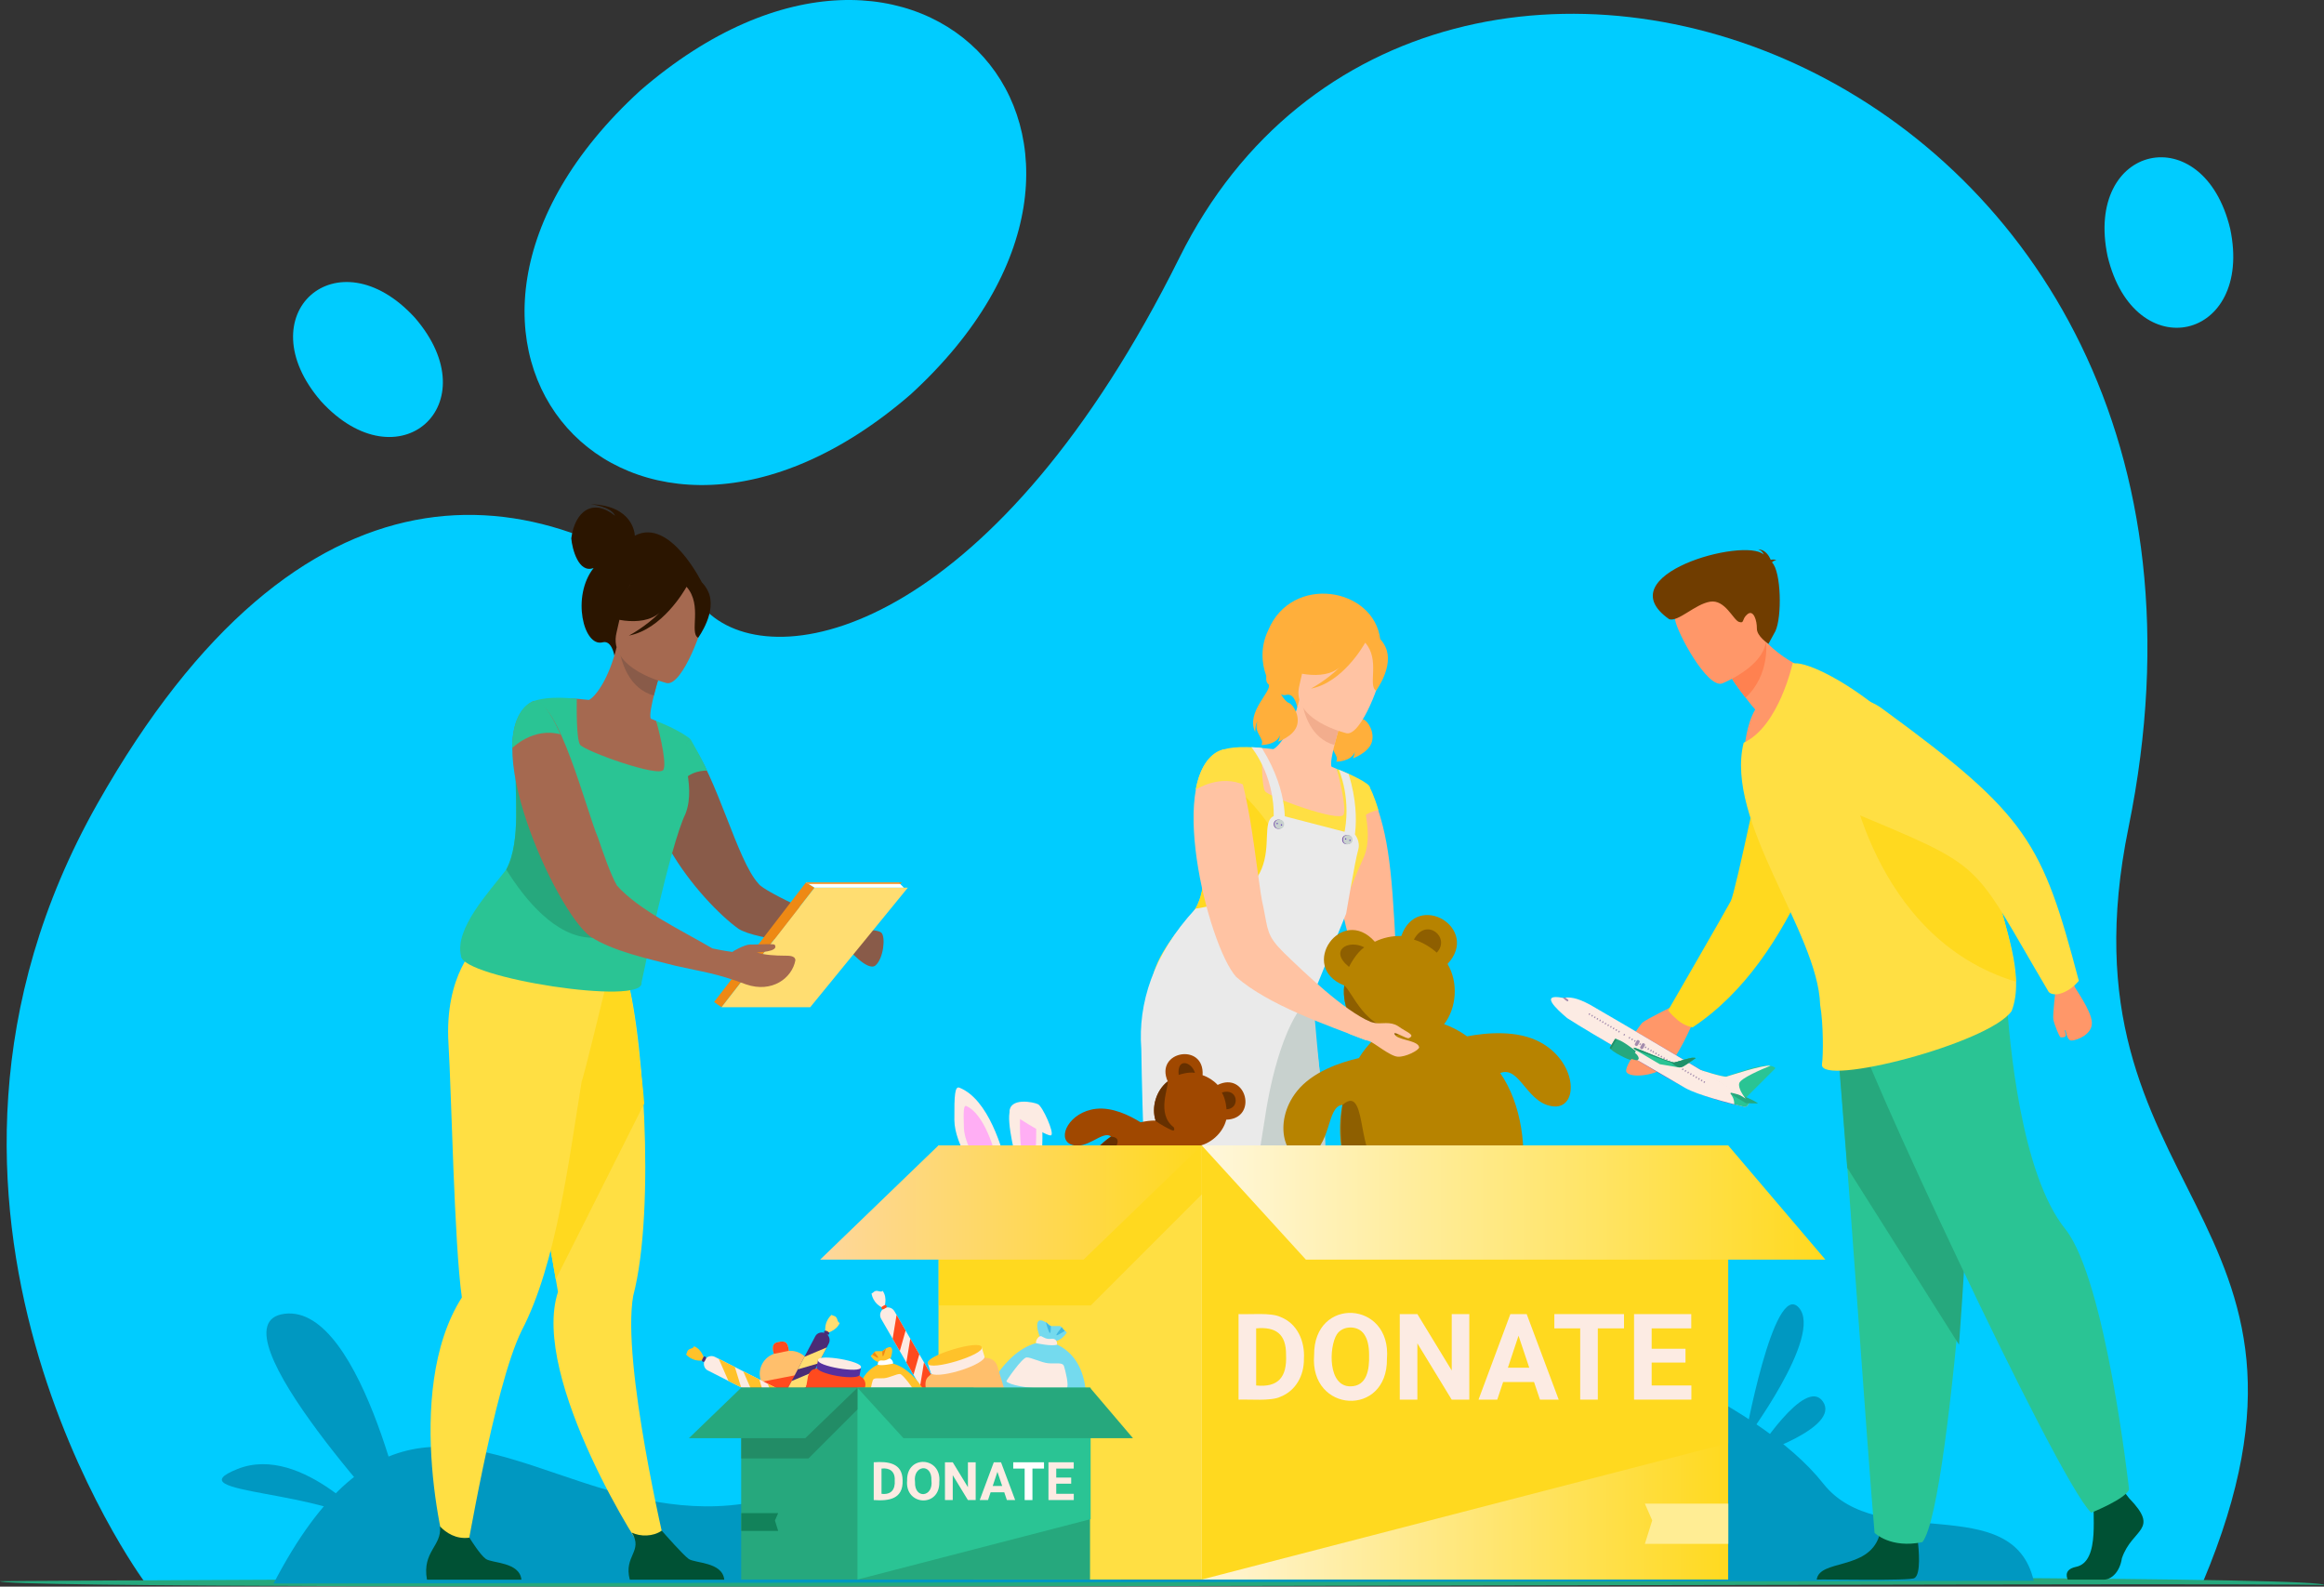<?xml version="1.0" encoding="UTF-8"?>
<svg id="Camada_2" data-name="Camada 2" xmlns="http://www.w3.org/2000/svg" xmlns:xlink="http://www.w3.org/1999/xlink" viewBox="0 0 2228.2 1521.04">
  <rect x="0" y="0" width="2228.2" height="1521.04" fill="#333333" stroke="none"/>
  <defs>
    <style>
      .cls-1 {
        fill: #663000;
      }

      .cls-1, .cls-2, .cls-3, .cls-4, .cls-5, .cls-6, .cls-7, .cls-8, .cls-9, .cls-10, .cls-11, .cls-12, .cls-13, .cls-14, .cls-15, .cls-16, .cls-17, .cls-18, .cls-19, .cls-20, .cls-21, .cls-22, .cls-23, .cls-24, .cls-25, .cls-26, .cls-27, .cls-28, .cls-29, .cls-30, .cls-31, .cls-32, .cls-33, .cls-34, .cls-35, .cls-36, .cls-37, .cls-38, .cls-39, .cls-40, .cls-41, .cls-42, .cls-43, .cls-44, .cls-45, .cls-46, .cls-47, .cls-48 {
        stroke-width: 0px;
      }

      .cls-2 {
        fill: #744da5;
      }

      .cls-3 {
        fill: #2b1500;
      }

      .cls-4 {
        fill: #209169;
      }

      .cls-49 {
        opacity: .5;
      }

      .cls-5 {
        fill: #6139bc;
      }

      .cls-6 {
        fill: #703d00;
      }

      .cls-7 {
        fill: #2ac494;
      }

      .cls-8 {
        fill: #4a2c76;
      }

      .cls-9 {
        fill: #ffdd71;
      }

      .cls-10 {
        fill: #228c66;
      }

      .cls-11 {
        fill: #26a87d;
      }

      .cls-12 {
        fill: #ffc3a3;
      }

      .cls-13 {
        fill: #b78300;
      }

      .cls-14 {
        fill: #f2ad8d;
      }

      .cls-15 {
        fill: #41b8e1;
      }

      .cls-16 {
        fill: #ffbf6c;
      }

      .cls-17 {
        fill: #74daee;
      }

      .cls-18 {
        fill: #7a54a9;
      }

      .cls-19 {
        fill: #ffed94;
      }

      .cls-20 {
        fill: #ffdf43;
      }

      .cls-21 {
        fill: #56309e;
      }

      .cls-22 {
        fill: #fff;
      }

      .cls-23 {
        fill: #0098c1;
      }

      .cls-24 {
        fill: #12825a;
      }

      .cls-25 {
        fill: #c8d1ce;
      }

      .cls-26 {
        fill: #ff8150;
      }

      .cls-27 {
        fill: #ff4a1e;
      }

      .cls-28 {
        fill: #8e5f00;
      }

      .cls-29 {
        fill: #ffb792;
      }

      .cls-30 {
        fill: #a56950;
      }

      .cls-31 {
        fill: #ee8914;
      }

      .cls-32 {
        fill: #895b49;
      }

      .cls-33 {
        fill: #ffaf3b;
      }

      .cls-34 {
        fill: url(#Gradiente_sem_nome_7);
      }

      .cls-35 {
        fill: #6441a6;
      }

      .cls-36 {
        fill: #4a2c6a;
      }

      .cls-37 {
        fill: url(#Gradiente_sem_nome_5);
      }

      .cls-38 {
        fill: #005134;
      }

      .cls-39 {
        fill: #ffd91f;
      }

      .cls-40 {
        fill: #fcebe3;
      }

      .cls-41 {
        fill: url(#Gradiente_sem_nome_3);
      }

      .cls-42 {
        fill: #ff9769;
      }

      .cls-43 {
        fill: #0cf;
      }

      .cls-44 {
        fill: #ffaef4;
      }

      .cls-45 {
        fill: #eaeaea;
      }

      .cls-46 {
        fill: #a04800;
      }

      .cls-47 {
        fill: #ffc22a;
      }

      .cls-48 {
        fill: #4ac6f0;
      }
    </style>
    <linearGradient id="Gradiente_sem_nome_5" data-name="Gradiente sem nome 5" x1="1152.19" y1="1306.16" x2="1656.94" y2="1306.16" gradientUnits="userSpaceOnUse">
      <stop offset="0" stop-color="#fff5d6"/>
      <stop offset="1" stop-color="#ffd91f"/>
    </linearGradient>
    <linearGradient id="Gradiente_sem_nome_7" data-name="Gradiente sem nome 7" x1="1152.19" y1="1152.81" x2="1750.14" y2="1152.81" gradientUnits="userSpaceOnUse">
      <stop offset="0" stop-color="#fff7dc"/>
      <stop offset="1" stop-color="#ffd91f"/>
    </linearGradient>
    <linearGradient id="Gradiente_sem_nome_3" data-name="Gradiente sem nome 3" x1="786.33" y1="1152.81" x2="1152.19" y2="1152.81" gradientUnits="userSpaceOnUse">
      <stop offset="0" stop-color="#fed79c"/>
      <stop offset="1" stop-color="#ffd91f"/>
    </linearGradient>
  </defs>
  <g id="_Layer_" data-name="&amp;lt;Layer&amp;gt;">
    <g>
      <g>
        <g>
          <path class="cls-43" d="M138.16,1515.92s-264.01-358.02-44.65-745.64c194.63-343.92,421.56-320.41,588.04-180.84,70.91,59.44,275.35,7.33,449.36-342.62,237.3-477.23,1059.85-187.79,909.87,546.45-72.58,355.32,220.88,368.23,71.35,723.41l-1973.98-.75Z"/>
          <path class="cls-11" d="M2228.12,1519.72c-2.22-3.9-2231.98,7.47-2228.11-3.89-.87-.51,2243.59-11.47,2228.11,3.89Z"/>
        </g>
        <path class="cls-43" d="M873.02,378.18c-269.6,233.1-522.08-50.77-259.17-291.35,269.59-233.1,522.07,50.77,259.17,291.35Z"/>
        <path class="cls-43" d="M307.8,384.68c-72.01-83.28,15.68-161.28,90-80.06,72.01,83.28-15.68,161.28-90,80.06Z"/>
        <path class="cls-43" d="M2020.74,245.77c-22.73-107.73,91.75-133.57,117.5-26.53,22.73,107.72-91.75,133.56-117.5,26.53Z"/>
      </g>
      <g>
        <path class="cls-23" d="M262.32,1518.05c187.55-360.09,363.01,185.18,698.53-257.49,94.01-131.07,661.13,1.7,787.31,161.77,53.01,67.24,181.32,5.73,201.73,93.13l-1687.58,2.59Z"/>
        <g>
          <path class="cls-29" d="M1388.5,1059.01c.17-8.89,7.06-24.06-6.56-38.47-9.65-10.35-18.16-21.97-22.23-27.66-1.47-2.31-17.96,11.25-17.6,11.8,2.71,4.02,15.15,24.49,16.95,35.9,1.97,12.86,24.01,26.94,24.01,26.94,0,0,5.37.33,5.42-8.51Z"/>
          <path class="cls-29" d="M1368.25,1004.33l-26.14.34c-28.23-42.6-98.82-180.95-29.6-251.12,18.2,42.01,21.67,72.12,26.05,161.47,0,0,18.19,62.63,29.69,89.31Z"/>
          <path class="cls-33" d="M1286.67,661.34s-2.82,7.63,1.34,10.63c4.16,6.11-22.38,26.56-12.71,45.9,0,0-.43-6.97,2.14-10.39-4.37,11.02,7.39,16.59,3.68,22.68,0,0,14.44.24,17.95-9.54,0,0-.85,4.65-1.9,6.36,0,0,14.1-4.93,17.77-14.61,3.67-9.68-3.2-21.01-7.48-22.53-4.28-1.53-11.24-13.09-9.96-16.23,1.28-3.13-10.83-12.26-10.83-12.26Z"/>
          <path class="cls-25" d="M1289.98,1483.27l-16.92,6.3c-1.92,2.07-105.68-159.96-80.12-237.46-12.37-71.02-28.7-164.06-42.08-235.18,1.11-.35,51.3-16.55,53.89-17.38l10.2-32.38,36.73-9.67c17.98,46.25,29.68,220.27,9.1,298.27-10.6,60.23,29.33,227.48,29.21,227.5Z"/>
          <path class="cls-25" d="M1270.73,1082.19l-79.76,158.57c-11.79-67.56-27.43-156.51-40.1-223.83,1.11-.35,51.3-16.55,53.89-17.38l10.2-32.38,43.88-13.05c-.57-1.24,6.46,77.24,11.9,128.06Z"/>
          <path class="cls-33" d="M1323.43,613.53l-79.66,64.49s-2.32-13.99-10.52-11.84c-12.79,3.35-32.41-30.94-17.31-61.94,22.53-54.37,101.87-41.2,107.49,9.29Z"/>
          <path class="cls-12" d="M1294.74,785.79c-62.3,27.62-102.4-12.76-103.08-66.31,12.73-4.07,18.88-2.13,29.2-1.31,6.51-3.4,18.19-19.91,24.95-47.52l2.29,1.06,38.38,18.04c-.37.84-13,40.67-9.71,45.35,3.03,1.23,4.84,2,4.84,2,.4,1.05,8.73,22.23,13.14,48.68Z"/>
          <path class="cls-20" d="M1308.04,820.69c-13.46,29.14-51.13,127.06-51.4,128.03,3.55,21.61-150.7,20.07-151.13.4-5.59-20.79,19.47-52.84,35.72-71.17,20.42-23.03,11.87-69.83,13.9-96.52,8.63-7.14,21.89-12.78,23.52-24.22,1.91-9.71-7.67-37.98-8.4-37.69,14.28-5.77,39.65-2.33,39.65-2.33-.09,9.72-.36,35.72,2.94,41.3,3.71,5.6,71.69,30.18,75.29,22.57,3.53-7.53-6.16-42.56-6.52-43.93,12.4,4.57,32.49,14.16,31.7,17.82-13.72,8.89,5.35,37.62-5.26,65.76Z"/>
          <path class="cls-14" d="M1286.48,689.77s-4.08,12.47-7.09,24.44c-22.43-6.26-29.24-29.84-31.29-42.48l38.38,18.04Z"/>
          <path class="cls-12" d="M1291.2,702.98s-53.67-12.42-45.42-45.72c8.25-33.3,6.88-57.33,41.49-50.81,34.61,6.52,38.1,20.87,38.05,32.66-.05,11.79-19.95,66.25-34.12,63.87Z"/>
          <path class="cls-33" d="M1328.34,620.2c-5.77-12.07-12.56-11.43-16.81-9.29-25.22-23.33-49.95-4.27-49.95-4.27-9.52,23-30.15,32.4-30.15,32.4,2.34,4.92,37.58,15.16,53.45.23-12.88,12.97-27.98,20.87-27.98,20.87,29.91-5.72,49.97-40.35,52.02-44.03,14.63,16.48,2.22,41.32,10.43,46,0,0,17.63-23.8,8.98-41.9Z"/>
          <path class="cls-36" d="M1342.94,1514.33h-85.22c-5.83-20.69,12.49-27.2,3.29-42.77,7.73,4.65,18.12,3.41,25.76-2.51,3.67,4.18,19.15,23.05,24.06,26.58,5.57,4,30.4,2.58,32.12,18.7Z"/>
          <path class="cls-39" d="M1190.83,896.9c-22.25-1.57-43.43-3.54-59.42-7.38,5.42-7.06,10.51-11.47,14.86-18.37,11.82-20.45,7.71-51.53,8.87-71.16,19.4-21.72,35.7-39.38,35.7-39.38,0,0,36.16,33.15,41.76,66.16,5.6,33.02,16.18,74.23-41.76,70.13Z"/>
          <path class="cls-45" d="M1199.79,716.32s26.26,31.12,20.63,77.81h10.88s6.16-32.65-21.4-76.95c-1.3-.33-8.94-.94-10.11-.86Z"/>
          <path class="cls-45" d="M1294.48,818.88l-10.57-2.61c14.2-37.53,3.31-69.68-.18-78.31,3.46,1.41,6.57,2.78,9.34,4.08,14.65,47.83,1.41,76.84,1.41,76.84Z"/>
          <path class="cls-45" d="M1299.07,800.01s-52.4-13.65-67.18-17.44c-42.08-10.38,22.15,71.56-85.63,88.59-41.09,44.39-55.25,91.36-52.01,134.21h0c.74,57.03,4.91,189.33,11.97,251.75-54.45,84.67-14.23,240.49-8.87,245.76l10.77-4.34c1.62-3.37,26.6-159.89,52.05-211.56,31.55-60.25,42.94-156.69,54.2-225.15.51-1.74,12.7-84.79,44.46-107.7,0,0,31.82-78.2,31.82-78.2,0,0,8.79-51.98,11.44-60.71,2.66-8.73-3.02-15.2-3.02-15.2Z"/>
          <g>
            <g>
              <path class="cls-2" d="M1221.24,790.16c-.09-5.91,9.2-5.91,9.11,0,.09,5.91-9.2,5.91-9.11,0Z"/>
              <path class="cls-25" d="M1222.06,790.16c-.09-5.91,9.19-5.91,9.11,0,.09,5.91-9.19,5.91-9.11,0Z"/>
            </g>
            <path class="cls-5" d="M1223.92,789.3c.25-.82,1.53-.41,1.26.4-.25.82-1.53.41-1.26-.4Z"/>
            <path class="cls-5" d="M1228.04,790.62c.25-.82,1.53-.41,1.26.4-.25.82-1.53.41-1.26-.4Z"/>
          </g>
          <g>
            <g>
              <path class="cls-2" d="M1286.88,804.94c-.09-5.91,9.2-5.91,9.11,0,.09,5.91-9.2,5.91-9.11,0Z"/>
              <path class="cls-25" d="M1287.7,804.94c-.09-5.91,9.2-5.91,9.11,0,.09,5.91-9.2,5.91-9.11,0Z"/>
            </g>
            <path class="cls-5" d="M1289.57,804.08c.25-.82,1.54-.41,1.26.4-.25.82-1.53.41-1.26-.4Z"/>
            <path class="cls-5" d="M1293.68,805.39c.25-.82,1.54-.41,1.26.4-.25.82-1.53.41-1.26-.4Z"/>
          </g>
          <path class="cls-33" d="M1214.92,645.4s-2.82,7.63,1.35,10.62c4.16,6.11-22.38,26.56-12.71,45.9,0,0-.43-6.97,2.14-10.39-4.37,11.02,7.39,16.59,3.68,22.68,0,0,14.44.24,17.95-9.53,0,0-.85,4.65-1.9,6.36,0,0,14.1-4.93,17.77-14.61,3.67-9.68-3.2-21.01-7.48-22.54-4.28-1.53-11.24-13.09-9.96-16.23,1.28-3.13-10.83-12.26-10.83-12.26Z"/>
          <path class="cls-20" d="M1321.6,776.69c-12.17,1.79-17.1,9.01-17.1,9.01.71.97-4.02-35.27,8.23-31.77.93,1.56,4.59,8.16,8.87,22.76Z"/>
          <g>
            <path class="cls-13" d="M1492,1060.77c-27.83.02-34.19-39.89-53.62-32.06,40.83,58.67,24.6,175.82-41.5,185.58-65.46,16.29-124.74-86.28-109.75-155.12-15.72,1.46-10.14,40.39-33.8,49.36-20.44,7.29-34.22-31.88-9.88-62.4,14.84-18.61,41.14-27.59,59.41-31.77,3.95-6.44,8.46-12.12,13.57-17.1-18.12-9.26-30.26-31.46-27.59-52.49-44.81-17.69-2.64-77.94,29.33-41.96,7.59-3.79,16.85-5.8,25.36-5.46,15.34-43.92,76.05-7.24,44.35,26.76,10.5,17.63,8.76,42.12-3.29,57.78,7.63,2.63,15.04,6.57,22.06,11.63,18.32-3.5,48.27-6.35,70.45,5.84,34.22,18.79,36.58,60.25,14.9,61.39Z"/>
            <path class="cls-28" d="M1289.83,1119.01c-4.74-20.03-5.56-41.26-2.71-59.68,22.71-20.38,14.66,43.47,31.51,53.48,10.13,7.33-15.2,7.42-28.8,6.2Z"/>
            <path class="cls-28" d="M1341.8,991.01c-5.14,1.9-16.1,5.31-25.92,6.81.18-.18.36-.37.55-.55-18.12-9.26-30.26-31.46-27.59-52.49-.05,0-.09-.03-.13-.04,7.06,4.16,21.18,45.23,53.09,40.84,0,0,7.61,2.59,0,5.42Z"/>
            <path class="cls-28" d="M1355.62,900.77c11.59-22.07,35.73-2.02,21.91,12.49,0,0-9.82-9.08-21.91-12.49Z"/>
            <path class="cls-28" d="M1308.03,908.21c-15.15-7.98-34.32,2.81-14.61,18.74,0,0,6.36-13.19,14.61-18.74Z"/>
          </g>
          <g>
            <path class="cls-12" d="M1313.99,979.65l-4.71,17.42c-37.02-14.31-92.79-33.27-123.94-60.42-27.18-29.66-69.56-199.42-13.11-217.71,24.24-.27,32.48,125.71,39.04,150.57,4.56,22.18,3.05,27.2,19.11,43.27,20.52,19.89,57.83,55.72,83.61,66.87Z"/>
            <path class="cls-20" d="M1193.68,752.84c-24.25-11.4-47.39,4.31-47.39,4.31,7.02-37.04,27.02-38.67,27.02-38.67,8.23-1.69,14.8,12.78,20.38,34.37Z"/>
            <path class="cls-12" d="M1302.81,975.76s10.04,4,15.75,5.01c5.71,1.02,14.52-1.82,21.76,2.9,8.56,6.18,17.41,8.47,10.3,11.63-2.19.62-13.29-6.4-13.77-4.53,1.14,6.66,22.64,5.98,23.8,13.21,0,2.83-12.94,9.53-20.49,9.06-7.55-.47-23.07-13.79-27-14.73-3.92-.94-20.45-7.54-20.45-7.54l10.09-15.01Z"/>
          </g>
          <path class="cls-36" d="M1159.96,1514.34h-85.22c-4.61-26.37,14.19-30.36,12.55-48.42,5.42,5.58,12.86,10.95,25.18,9.29,1.51,2.45,10.33,16.8,15.37,20.42,5.57,4,30.4,2.58,32.12,18.71Z"/>
        </g>
        <g id="man">
          <g>
            <path class="cls-38" d="M2041.29,1436.23c30.11,31.15,3.2,28.49-6.85,57.57-2.01,13.29-10.06,20.54-17.31,20.54h-34.55s-5.33-9.35,7.55-12.17c25.04-4.76,14.34-55.79,18.14-66.75l27.38-6.44,5.64,7.25Z"/>
            <path class="cls-38" d="M1835.55,1512.85c-3.13,2.89-87.83.96-93.73,1.49,2.62-19.64,49.08-8.79,59.84-41.54,2.54-22.51,36.78,3.58,37.11,4.22.8,7.75,3.3,32.02-3.22,35.84Z"/>
            <path class="cls-7" d="M1760.46,985.16c9.78,107.65,29.98,407.18,36.84,484.36,0,0,15.29,15.3,45.9,8.85,29.26-37.95,55.81-483.16,53.94-501.67l-136.68,8.45Z"/>
            <path class="cls-11" d="M1760.46,985.16s4.89,61.03,10.64,134.4l107.16,169.56c7.3-97.72,18.86-312.19,18.88-312.42l-136.68,8.45Z"/>
            <path class="cls-7" d="M1782.8,992.41c-8.67.03,189.49,427.39,222.25,457.79,0,0,33.22-13.29,36.24-22.35,0,0-22.17-200.54-61-249.43-42.36-52.31-53.75-177.03-56.77-225.87l-140.72,39.86Z"/>
          </g>
          <path class="cls-42" d="M1609.76,961.82s-31.11,14.93-35.3,18.77c-3.89,4.22-22.05,31.33-8.57,23.98,2.82-1.95,10.73-10.1,11.02-8.59.29,1.51-21.12,26.71-17.34,32.04,3.79,5.33,25.25,3.76,37.51-4.96,12.26-8.72,24.5-40.77,26.34-42.52,15.63-14.84-13.67-18.72-13.67-18.72Z"/>
          <path class="cls-39" d="M1608.36,977.82c-8.64-7.52-8.87-9.42-8.87-9.42,0,0,55.17-95.41,59.96-104.59,4.78-9.18,34.35-152.47,34.35-152.47l102.23-29.64c-38.97,92.41-72.62,236.47-173.21,303.2,0,0-7.68-1.19-14.47-7.09Z"/>
          <path class="cls-42" d="M1743.96,644.43s-35.98,63.3-71.14,71.56c0,0,1.46-21.26,10.03-35.81-5.96-6.36-22.9-29.63-22.31-29.62,4.83-12.99,15.28-41.08,20.03-53.85,13.66,30.7,56.2,49.17,63.39,47.72Z"/>
          <path class="cls-26" d="M1693.22,614.94s4.29,31.72-19.62,53.91c-8.85-11.34-13.06-18.29-13.06-18.29l11.93-32.08c12.8-3.9,20.75-3.54,20.75-3.54Z"/>
          <path class="cls-42" d="M1651.05,655.24s53.75-20.96,40.19-54.23c-13.56-33.27-15.76-58.39-50.66-46.42-34.89,11.97-36.34,27.37-34.52,39.58,1.83,12.21,30.65,65.66,44.99,61.07Z"/>
          <path class="cls-20" d="M1928.73,969.26c-21.68,31.17-183.81,72.82-181.88,51.25,1.36-9.34,1.39-39.33-1.74-57.26-1.97-69.03-91.97-176.39-73.32-251.21,33.88-15.67,47.01-76.44,47.01-76.44,0,0,.57.1,1.64.34,25.06-2.45,160.67,75.1,192.07,214.41,9.23,36.6,29.23,85.23,16.21,118.91Z"/>
          <path class="cls-6" d="M1698.96,539.2c.38-.74,1.47-1.54,4.14-2.36,0,0-2.5-.84-5.41-.2-1.51-3.68-5.18-9.95-12.06-10,0,0,3.94,1.03,5.4,4.98-18.49-17-151.26,19.67-90.59,62.03,8.71,2.67,24.76-14.5,39.19-16.84,14.43-2.35,22.24,17.76,27.74,19.42,5.5,1.67,2.37-2.91,8.13-7.49,5.76-4.58,9.07,6.2,8.95,13.76-.12,7.57,11.11,14.74,11.11,14.74l6.59-12.08c6.52-13.63,5.63-57.41-3.18-65.96Z"/>
          <path class="cls-39" d="M1932.82,941.12c-139.51-42.08-161.71-208.42-161.71-208.42,0,0,79.43,60.71,141.41,117.64,8.63,27.85,18.58,64.58,20.3,90.78Z"/>
          <path class="cls-42" d="M1971.07,946.58s-3.15,26.39-2.38,30.7c.76,4.31,5.79,17.12,7.04,17.19,8.83.51,2.86-5.64,4.23-7.09,1.1.44,1.42,10.4,6.45,10.14s19.84-5.84,19.24-17.41c-.6-11.57-16.38-32.77-16.75-34.69-3.19-16.29-17.82,1.15-17.82,1.15Z"/>
          <path class="cls-20" d="M1979.43,951.04c-11.07,5.07-15.18-.1-15.18-.1-76.81-129.63-55.88-116.79-197.07-176.04-38.17-12.15-80.61-59.43-21.64-98.58,18.92-11.27,42.85-9.61,60.24,3.89,139,101.58,152.37,127.58,187.34,260.04,0,0-5,6.81-13.69,10.8Z"/>
          <g>
            <path class="cls-7" d="M1702.29,1024.04l-29.02,28.99c-.46-.29-43.48-27.28-43.95-27.57,0,0,22.54,7.28,25.58,6.43,4.9-.58,40.04-16.2,47.38-7.85Z"/>
            <path class="cls-18" d="M1671.96,1060.9c-56.11-11.36-77.35-31.22-139.9-66.88,12.26-6.56,24.36-7.48,34.5-6.21,53.02,30.94,84.96,50.06,110.81,67.42-.39,2.11-1.54,6.38-5.41,5.66Z"/>
            <path class="cls-40" d="M1671.96,1060.9c-15.06-3.56-44.3-11.2-56.1-17.83-9.17-5.42-91.46-52.84-113.27-67.02-11.31-9.58-26.12-23.63-4.44-19.47,6.94-.78,12.99-.63,26.68,6.79,33.58,19.42,134.33,78.53,152.54,91.86-.39,2.11-1.54,6.38-5.41,5.66Z"/>
            <path class="cls-7" d="M1671.96,1060.9c-1.17-.25-4.62-1.07-9.32-2.27.61-5.36-3.14-9.63-3.14-9.63l17.69,7.16c-.44,1.78-1.77,5.49-5.23,4.74Z"/>
            <g class="cls-49">
              <g>
                <path class="cls-8" d="M1633.63,1038.11h0c-.72-.42.19-1.96.91-1.53h0c.72.42-.19,1.96-.91,1.53Z"/>
                <path class="cls-8" d="M1631.04,1036.58h0c-.72-.42.19-1.96.91-1.53h0c.72.42-.19,1.96-.91,1.53Z"/>
                <path class="cls-8" d="M1628.46,1035.06h0c-.72-.42.19-1.96.91-1.53h0c.72.42-.19,1.97-.91,1.53Z"/>
                <path class="cls-8" d="M1625.87,1033.53h0c-.72-.42.19-1.97.91-1.53h0c.72.42-.19,1.97-.91,1.53Z"/>
                <path class="cls-8" d="M1623.29,1032h0c-.72-.42.19-1.97.91-1.53h0c.72.42-.19,1.96-.91,1.53Z"/>
                <path class="cls-8" d="M1620.7,1030.47h0c-.72-.42.19-1.96.91-1.53h0c.72.42-.19,1.96-.91,1.53Z"/>
                <path class="cls-8" d="M1618.12,1028.94h0c-.72-.42.19-1.96.91-1.53h0c.72.42-.19,1.96-.91,1.53Z"/>
                <path class="cls-8" d="M1615.53,1027.42h0c-.72-.42.19-1.96.91-1.53h0c.72.42-.19,1.96-.91,1.53Z"/>
                <path class="cls-8" d="M1612.95,1025.89h0c-.72-.42.19-1.96.91-1.53h0c.72.42-.19,1.96-.91,1.53Z"/>
              </g>
              <g>
                <path class="cls-8" d="M1582.49,1007.88h0c-.72-.42.19-1.96.91-1.53h0c.72.42-.19,1.96-.91,1.53Z"/>
                <path class="cls-8" d="M1579.9,1006.36h0c-.72-.42.19-1.96.91-1.53h0c.72.42-.19,1.97-.91,1.53Z"/>
                <path class="cls-8" d="M1577.32,1004.83h0c-.72-.42.19-1.96.91-1.53h0c.72.42-.19,1.96-.91,1.53Z"/>
                <path class="cls-8" d="M1574.73,1003.3h0c-.72-.42.19-1.96.91-1.53h0c.72.42-.19,1.96-.91,1.53Z"/>
                <path class="cls-8" d="M1572.15,1001.77h0c-.72-.42.19-1.96.91-1.53h0c.72.42-.19,1.96-.91,1.53Z"/>
                <path class="cls-8" d="M1569.56,1000.24h0c-.72-.42.19-1.96.91-1.53h0c.72.42-.19,1.96-.91,1.53Z"/>
                <path class="cls-8" d="M1566.98,998.72h0c-.72-.42.19-1.96.91-1.53h0c.72.42-.19,1.96-.91,1.53Z"/>
                <path class="cls-8" d="M1564.39,997.19h0c-.72-.42.19-1.97.91-1.53h0c.72.42-.19,1.96-.91,1.53Z"/>
                <path class="cls-8" d="M1561.81,995.66h0c-.72-.42.19-1.97.91-1.53h0c.72.42-.19,1.96-.91,1.53Z"/>
              </g>
              <g>
                <path class="cls-8" d="M1551.8,989.75h0c-.72-.42.19-1.96.91-1.53h0c.72.42-.19,1.96-.91,1.53Z"/>
                <path class="cls-8" d="M1556.86,992.73h0c-.72-.42.19-1.96.91-1.53h0c.72.42-.19,1.96-.91,1.53Z"/>
                <path class="cls-8" d="M1549.22,988.22h0c-.72-.42.19-1.97.91-1.53h0c.72.42-.19,1.96-.91,1.53Z"/>
                <path class="cls-8" d="M1546.63,986.69h0c-.72-.42.19-1.96.91-1.53h0c.72.42-.19,1.97-.91,1.53Z"/>
                <path class="cls-8" d="M1544.05,985.16h0c-.72-.42.19-1.96.91-1.53h0c.72.42-.19,1.96-.91,1.53Z"/>
                <path class="cls-8" d="M1541.46,983.63h0c-.72-.42.19-1.96.91-1.53h0c.72.42-.19,1.97-.91,1.53Z"/>
                <path class="cls-8" d="M1538.88,982.11h0c-.73-.42.19-1.97.91-1.53h0c.72.42-.19,1.96-.91,1.53Z"/>
                <path class="cls-8" d="M1536.29,980.58h0c-.72-.42.19-1.96.91-1.53h0c.72.42-.19,1.97-.91,1.53Z"/>
                <path class="cls-8" d="M1533.71,979.05h0c-.72-.42.19-1.96.91-1.53h0c.72.42-.19,1.96-.91,1.53Z"/>
                <path class="cls-8" d="M1531.12,977.52h0c-.72-.42.19-1.97.91-1.53h0c.72.42-.19,1.96-.91,1.53Z"/>
                <path class="cls-8" d="M1528.59,976.02h0c-.72-.42.19-1.96.91-1.53h0c.72.42-.19,1.96-.91,1.53Z"/>
                <path class="cls-8" d="M1526,974.5h0c-.72-.42.19-1.96.91-1.53h0c.72.42-.19,1.96-.91,1.53Z"/>
                <path class="cls-8" d="M1523.42,972.97h0c-.72-.42.19-1.96.91-1.53h0c.72.42-.19,1.96-.91,1.53Z"/>
                <path class="cls-8" d="M1503.55,959.64c-.93,1.43-4.5-2.81-5.3-3.07.51-.08,1.35-.21,2.51-.28.49.67,3.82,2.17,2.79,3.35Z"/>
                <path class="cls-8" d="M1568.45,1002.63c-.8-.33-1.42-1.19-.91-2.03.75-.86,1.78-4.49,3.5-3.4.8.33,1.42,1.2.91,2.03-.75.86-1.78,4.49-3.5,3.4Z"/>
                <path class="cls-8" d="M1573.58,1005.67c-.8-.33-1.42-1.19-.91-2.03.75-.86,1.78-4.49,3.5-3.4.8.33,1.42,1.2.91,2.03-.75.86-1.78,4.49-3.5,3.4Z"/>
              </g>
              <g>
                <path class="cls-8" d="M1605.35,1021.4h0c-.72-.42.19-1.96.91-1.53h0c.72.42-.19,1.97-.91,1.53Z"/>
                <path class="cls-8" d="M1602.76,1019.87h0c-.72-.42.19-1.96.91-1.53h0c.72.42-.19,1.96-.91,1.53Z"/>
                <path class="cls-8" d="M1600.18,1018.34h0c-.72-.42.19-1.96.91-1.53h0c.72.42-.19,1.96-.91,1.53Z"/>
                <path class="cls-8" d="M1597.59,1016.81h0c-.72-.42.19-1.96.91-1.53h0c.72.42-.19,1.96-.91,1.53Z"/>
                <path class="cls-8" d="M1595.01,1015.28h0c-.72-.42.19-1.96.91-1.53h0c.72.42-.19,1.96-.91,1.53Z"/>
                <path class="cls-8" d="M1592.42,1013.76h0c-.72-.42.19-1.96.91-1.53h0c.72.42-.19,1.97-.91,1.53Z"/>
                <path class="cls-8" d="M1589.84,1012.23h0c-.72-.42.19-1.96.91-1.53h0c.72.42-.19,1.97-.91,1.53Z"/>
                <path class="cls-8" d="M1587.25,1010.7h0c-.72-.42.19-1.96.91-1.53h0c.72.42-.19,1.97-.91,1.53Z"/>
                <path class="cls-8" d="M1584.67,1009.17h0c-.72-.42.19-1.97.91-1.53h0c.72.42-.19,1.96-.91,1.53Z"/>
              </g>
            </g>
            <path class="cls-11" d="M1568.76,1016.41c5.15-.35.79-6.1-1.95-7.49-3.91-2.26-5.07,4.9-3.8,5.71.75.47,3.44,1.36,5.75,1.78Z"/>
            <path class="cls-11" d="M1568.37,1007.89l-4.81,8.14c-.72.92-19.1-8.03-20.15-11.49l5.04-8.53c5.94.13,19.01,11.13,19.26,11.12,0,0,.66.76.66.76Z"/>
            <path class="cls-4" d="M1550.23,996.23l-5.67,9.59c-.8-.8-1.15-1.29-1.15-1.29l5.04-8.53c.49-.06,1.09.03,1.78.22Z"/>
            <path class="cls-11" d="M1659.71,1047.56c.23-.09,16.85,3.67,25.89,10.28l-11.42-.17-14.67-8.67s-.97-1,.21-1.43Z"/>
            <g>
              <path class="cls-7" d="M1625.79,1014.47c-1.68.79-13.2,10.38-16.74,8.73,0,0-17.68-2.98-17.68-2.98,0,0-18.85-11.01-22.91-13.51-1.05-.53-2.57-2-1.89-2.32,2.46-.13,34.15,14.59,38.94,14.16,2.28-.19,18.53-6.35,20.29-4.08Z"/>
              <path class="cls-4" d="M1623.52,1013.75c-4.67,1.44-17.6,5.38-18.72,5.53-1.21.16-29.4-10.07-36.33-12.57-1.05-.53-2.57-2-1.89-2.32,2.41-.15,34.21,14.61,38.94,14.16l17.09-4.69c.25-.12.57-.14.92-.11Z"/>
              <path class="cls-4" d="M1625.79,1014.47s-10.28,7.08-12.07,8.04c-5.57,2.6-9.35-2.63-12.23-4.59,3.34,1.33,4.01.64,4.01.64,2.28-.19,18.53-6.35,20.29-4.08Z"/>
            </g>
            <path class="cls-40" d="M1673.67,1053.21l-44.35-27.75s22.9,7.47,25.98,6.64c2.91-.78,34.74-11.41,42.27-10.45-8.55,3.46-28.61,12.01-30,16.75-1.32,4.52,3.55,11.55,6.1,14.81Z"/>
          </g>
        </g>
        <g>
          <path class="cls-3" d="M608.65,513.58c-.09-2.45-1.99-28.86-42.21-30.24,0,0,19.78,2.36,23.2,11.05-21.32-17.13-38.43-4.34-41.91,21.7.8,10.02,7.01,33.98,21.42,28.44-21.41,26.96-9.75,76.21,8.69,71.23,8.71-2.28,11.18,12.59,11.18,12.59l84.66-68.54s-31.1-64.34-65.03-46.23Z"/>
          <path class="cls-20" d="M638.12,1484.19l-17.98,6.7c-2.04,2.19-112.32-170.01-85.15-252.38-13.15-75.48-30.51-174.37-44.72-249.95.26-.07,55.17-17.79,57.27-18.47l10.83-34.41,39.04-10.28c19.11,49.15,31.55,234.11,9.67,317-11.27,64.02,31.18,241.76,31.04,241.79Z"/>
          <path class="cls-39" d="M617.66,1057.91l-84.77,168.53c-12.53-71.81-29.15-166.34-42.62-237.89.26-.07,55.17-17.79,57.27-18.47l10.83-34.41,39.04-10.28s8.72,17.06,16.52,97.65c1.44,10.57,2.75,22.23,3.73,34.87Z"/>
          <path class="cls-20" d="M580.37,947.02l-1.96-16.83c-32.88,8.73-120.72-24.4-120.72-24.4,0,0-31.85,28-27.67,95.11,2.86,46.73,5.42,190.96,12.81,242.93-57.95,90.83-15.16,254.85-9.43,261.19l11.45-4.61c1.72-3.58,28.27-169.94,55.32-224.85,33.54-64.03,45.64-166.53,57.61-239.29,1.04.05,22.61-89.25,22.61-89.25Z"/>
          <path class="cls-32" d="M839.38,925.53c-7.31,6.17-26.08-15.38-28.71-18.51l5.72-15.92s24.63-.95,28.71,3.13c4.08,4.08,2.04,24.63-5.71,31.3Z"/>
          <path class="cls-32" d="M816.38,891.09l-2.45,16.47c-23.73-1.28-87.96-5.87-105.88-17.15-35.67-25.55-115.01-118.52-72.54-171.74,10.62-11.58,15.93-19,25.31-9.12v.14c26.96,35.03,45.57,114.7,66.28,137.31,5.38,8.54,76.19,39.2,89.27,44.09Z"/>
          <path class="cls-30" d="M643.17,742.9c-66.21,29.36-108.83-13.57-109.55-70.47,13.53-4.33,20.06-2.26,31.04-1.4,6.92-3.61,19.34-21.16,26.51-50.5l2.44,1.13,40.79,19.17c-.4.89-13.82,43.23-10.32,48.2,3.22,1.31,5.14,2.13,5.14,2.13.43,1.12,9.28,23.62,13.96,51.74Z"/>
          <path class="cls-7" d="M657.31,779.99c-15.19,31.05-41.94,160.6-42.23,161.91,3.77,22.96-172.57-4.51-173.02-25.41-6.56-26.24,27.17-61.68,43.31-82.85,14.82-27.31,7.53-75.51,9.42-95.39,9.17-7.59,23.27-13.58,25-25.73,2.04-10.32-8.14-40.36-8.93-40.05,15.17-6.14,42.14-2.48,42.14-2.48-.11,10.33-.39,37.97,3.11,43.88,3.95,5.96,76.2,32.08,80.02,23.99,3.75-8-6.53-45.24-6.93-46.69,24.19,9.5,32.84,17.47,32.84,17.47-14.58,9.46,6.53,41.45-4.74,71.35Z"/>
          <path class="cls-32" d="M634.4,640.85s-4.34,13.26-7.53,25.97c-23.84-6.65-31.08-31.71-33.26-45.14l40.79,19.17Z"/>
          <path class="cls-30" d="M639.42,654.89s-57.04-13.2-48.27-48.59c8.77-35.39,7.31-60.93,44.1-54,36.79,6.93,40.49,22.18,40.44,34.71-.05,12.53-21.2,70.41-36.26,67.89Z"/>
          <path class="cls-3" d="M678.89,566.9c-6.13-12.83-13.35-12.14-17.86-9.87-26.8-24.8-53.09-4.54-53.09-4.54-10.12,24.44-32.05,34.43-32.05,34.43,2.87,5.3,39.52,16.14,56.81.24-13.69,13.79-29.74,22.18-29.74,22.18,31.79-6.08,53.11-42.89,55.29-46.8,15.61,17.72,2.34,43.98,11.09,48.89,0,0,18.74-25.3,9.54-44.54Z"/>
          <path class="cls-7" d="M662.06,708.63s13.73,23.96,15.79,30.12c0,0-17.81-.69-25,13.01,0,0-1.72-39.91,9.21-43.13Z"/>
          <path class="cls-11" d="M567.61,898.98c-34.78-.37-64.23-36.48-82.23-65.35,14.82-27.31,7.53-75.51,9.42-95.39,6.62-4.96,14.65-10.07,19.79-15.47,28.48,48.14,100.17,176.71,53.01,176.21Z"/>
          <path class="cls-38" d="M499.93,1514.38h-90.57c-4.84-27.12,14.44-32.05,12.49-51.05,5.75,5.92,15.14,12.56,28.23,10.8,1.61,2.6,10.36,16.52,15.72,20.37,5.92,4.25,32.31,2.74,34.13,19.88Z"/>
          <path class="cls-38" d="M694.4,1514.38h-90.57c-6.09-22.94,13.17-27.1,1.91-45.12,8.26,3.97,20.31,3.99,28.73-1.87,3.9,4.45,20.59,23.36,25.81,27.11,5.92,4.25,32.31,2.74,34.13,19.88Z"/>
          <g>
            <polygon class="cls-31" points="772.75 845.97 684.63 960.6 691.79 965.62 781 850.98 772.75 845.97"/>
            <polygon class="cls-9" points="781 850.98 870.43 850.98 776.81 965.62 691.79 965.62 781 850.98"/>
            <polygon class="cls-22" points="772.75 845.97 861.6 845.97 866.61 850.98 781 850.98 772.75 845.97"/>
            <polygon class="cls-31" points="775.12 847.4 863.21 847.4 864.64 845.97 772.75 845.97 775.12 847.4"/>
          </g>
          <path class="cls-30" d="M762.6,920.55c-.25-4.56-6.26-4.35-10.83-4.37-7.5-.04-19.32-.55-26.16-3.17,0,0,21.84-.31,17.2-7.21-.85-1.26-11.7-.3-23.82-.3-4.97,0-17.26,6.81-16.62,7.13-8.78-1.16-16.77-2.86-19.35-3.42-29.09-17.09-70.82-36.8-91.56-60.33-6.04-10.56-13.32-31.59-18.25-46.16-10.53-24.12-38.2-134.32-62.35-130.3-55.72,30.23,21.17,199.84,55.01,225.36,21.79,14.13,55.15,21.26,81.63,28.04,26.82,6.08,38.71,6.99,67.95,17.92,24.72,8.45,44.02-6.04,47.16-23.17Z"/>
          <path class="cls-7" d="M537.35,704.03c-26.2-7.22-46.41,13.23-46.41,13.23.33-39.4,19.94-44.8,19.94-44.8,7.89-3.27,17.04,10.4,26.47,31.56Z"/>
        </g>
        <g>
          <g>
            <path class="cls-46" d="M1160.58,1186.27c-13.06-13.02,2.64-34.72-10.14-40.15-8.32,46.65-70.8,94.01-106.38,67.63-38.34-23.01-18.11-98.9,21.16-124.17-8.06-6.68-23.67,14.2-38.98,7.33-13.01-6.15-1.12-30.98,24.59-33.9,15.68-1.78,32.23,6.32,42.75,12.92,4.87-1.17,9.65-1.72,14.38-1.67-4.16-12.83.54-28.93,11.64-37.55-12.95-29.12,35.52-37.72,33.41-5.95,5.34,1.77,10.62,5.17,14.45,9.32,27.66-13.54,39.04,32.38,8.27,33.33-3.33,13.19-15.62,23.86-28.6,25.57,2.35,4.81,3.98,10.13,4.9,15.79,10.24,6.94,25.62,19.63,30.32,35.74,7.25,24.84-11.06,45.39-21.76,35.78Z"/>
            <path class="cls-1" d="M1038.45,1118.91c7.16-11.62,16.71-21.96,26.68-29.27,20.16,1.59-13.49,26.99-10.26,39.85,1.32,8.19-10.61-3.64-16.42-10.58Z"/>
            <path class="cls-1" d="M1122.78,1083.19c-3.3-1.51-10.04-5.05-15.35-8.94.17,0,.34,0,.51,0-4.16-12.83.54-28.93,11.64-37.55-.02-.03-.03-.05-.04-.08,1.37,5.25-11.24,31.14,5.78,44.03,0,0,2.36,4.78-2.54,2.54Z"/>
            <path class="cls-1" d="M1171.53,1047.33c15.6-4.95,17.87,15.68,4.43,16.12,0,0-.35-8.86-4.43-16.12Z"/>
            <path class="cls-1" d="M1145.72,1028.53c-3.37-10.84-17.42-14.76-15.63,1.95,0,0,9.16-3.21,15.63-1.95Z"/>
          </g>
          <g>
            <g>
              <path class="cls-40" d="M938.15,1127.48s-22.96-29.6-23.12-53.76c-.16-24.16.55-32.18,4.58-31.09,27.96,10.8,41.92,58.93,46.9,81.28.24,4.77-28.37,3.58-28.37,3.58Z"/>
              <path class="cls-44" d="M939.4,1118.02s-14.67-20.45-15.23-36.79c-.55-16.34-.28-21.74,2.22-20.93,17.13,7.31,27.36,41.94,30.37,55.84.24,3.23-17.36,1.88-17.36,1.88Z"/>
            </g>
            <g>
              <path class="cls-40" d="M975.2,1115.12s-11.01-40.1-6.66-51.01c4.35-10.92,26.9-3.63,29.46,4.07,2.56,7.7.98,40.19.98,40.19l-23.78,6.75Z"/>
              <path class="cls-44" d="M978.12,1069.02s-1.59,31.78,3.97,44.14l10.68-3.03s1.66-35.48.23-37.88c-1.42-2.4-14.88-3.23-14.88-3.23Z"/>
              <path class="cls-40" d="M967.91,1066.38s37.02,24.5,40.01,21.92c2.99-2.59-8.27-27.46-12.64-29.69-4.37-2.23-27.64-6.82-27.37,7.77Z"/>
            </g>
          </g>
          <g>
            <rect class="cls-20" x="899.81" y="1098.06" width="504.75" height="416.2"/>
            <rect class="cls-37" x="1152.19" y="1098.06" width="504.75" height="416.2"/>
            <polygon class="cls-39" points="1656.94 1098.06 1656.94 1383.54 1152.19 1514.26 1152.19 1098.06 1656.94 1098.06"/>
            <polygon class="cls-34" points="1152.19 1098.06 1252.06 1207.57 1750.14 1207.57 1656.94 1098.06 1152.19 1098.06"/>
            <polygon class="cls-48" points="900.11 1408.71 980.09 1408.71 973.04 1386.2 980.09 1370.12 900.11 1370.12 900.11 1408.71"/>
            <polygon class="cls-19" points="1657.05 1480.09 1577.07 1480.09 1584.11 1457.58 1577.07 1441.5 1657.05 1441.5 1657.05 1480.09"/>
            <polygon class="cls-39" points="1152.19 1145.11 1045.79 1251.5 900.11 1251.5 900.11 1098.06 1152.19 1098.06 1152.19 1145.11"/>
            <polygon class="cls-41" points="899.81 1098.06 786.33 1207.57 1038.87 1207.57 1152.19 1098.06 899.81 1098.06"/>
          </g>
          <g>
            <path class="cls-40" d="M1187.48,1341.78v-81.99c10.18.57,31.27-1.74,40.41,2.84,16.03,6.29,23.34,23.33,22.27,40.07.23,15.71-7.65,30.48-22.36,36.27-9.07,4.53-30.26,2.32-40.32,2.82ZM1204.37,1273.47v54.74c21.18,2.14,29.68-8,28.66-29.34.22-20.32-10.16-27.13-28.66-25.4Z"/>
            <path class="cls-40" d="M1329.78,1302.64c.66,56.42-74.4,52.09-69.83-3.61-.48-56.48,74.39-52.34,69.83,3.61ZM1312.66,1298.93c0-8.6-1.54-15.13-4.62-19.6-5.56-8.95-20.79-8.95-26.36,0-7.62,12.21-8.66,50.09,13.29,49.72,15.53-.22,18.09-15.89,17.68-30.13Z"/>
            <path class="cls-40" d="M1408.73,1341.78h-16.89l-32.89-53.95v53.95h-16.89v-81.99h16.89l32.94,54.06v-54.06h16.84v81.99Z"/>
            <path class="cls-40" d="M1470.79,1324.89h-29.62l-5.63,16.89h-17.96l30.52-81.99h15.66l30.69,81.99h-17.96l-5.69-16.89ZM1445.73,1311.2h20.5l-10.3-30.69-10.19,30.69Z"/>
            <path class="cls-40" d="M1557.06,1273.47h-25.12v68.31h-16.89v-68.31h-24.78v-13.68h66.79v13.68Z"/>
            <path class="cls-40" d="M1616.02,1306.25h-32.44v21.96h38.07v13.57h-54.96v-81.99h54.85v13.68h-37.96v19.54h32.44v13.23Z"/>
          </g>
        </g>
        <g>
          <g>
            <path class="cls-16" d="M775.19,1404.62c-13.81,4.33-29.34,2.05-32.87-14.2,0,0-13.52-69.59-13.52-69.59-1.93-9.94,3.86-19.66,13.15-22.91-1.19-3.87-2.22-9.99,3.17-10.99,8.06-2.3,10.33.19,11.13,8.13,10.07-.79,19.43,6.14,21.4,16.28l13.51,69.6c2.12,10.9-5.07,21.56-15.98,23.68Z"/>
            <rect class="cls-27" x="733.76" y="1319.6" width="49.76" height="48.72" transform="translate(-242.3 169.28) rotate(-10.99)"/>
            <path class="cls-27" d="M756.24,1294.96l-14.29,2.96c-1.19-3.87-2.22-9.99,3.17-10.99,7.99-2.27,10.3.12,11.13,8.03Z"/>
          </g>
          <g>
            <path class="cls-17" d="M1022.86,1277.4c-7.42,11.19-15.57,9.54-25.59,4.69-3.36-7.21-6.97-25.3,10.24-10.86,14.23.44,5.78-1.86,15.35,6.17Z"/>
            <path class="cls-17" d="M943.96,1338.85s21.39-51.83,59.89-52.82c0,0,35.54,3.95,37.52,52.82h-97.41Z"/>
            <path class="cls-40" d="M993.3,1287.62s15.43,3.43,20.19,1.42c0,0,.72-6.45-5.78-5.55-4.45.62-7.35-1.52-9.05-2.38-2.41-1.23-6,3.82-5.36,6.52Z"/>
            <path class="cls-15" d="M1006.73,1277.89c-.99.74-4.02-10.44-4.02-10.44,1.47,1.07,2.93,3.43,4.79,3.77,0,.33.19,5.94-.77,6.66Z"/>
            <path class="cls-15" d="M1020.98,1275.95c-9.77,5.79-10.69,6.28-3.06-3.62,1.03,1.59,2.14,2.78,3.06,3.62Z"/>
            <path class="cls-40" d="M964.85,1324.37c-.39-.34,15.14-22.87,19.42-23.04,4.28-.16,13.89,4.94,20.85,5.59,6.96.66,13.71-1.32,15.02,2.8,1.32,4.11,4.94,18.7,2.71,21.03-2.22,2.33-49.46.91-58-6.39Z"/>
          </g>
          <g>
            <path class="cls-40" d="M784.59,1359.41c-1.78,3.57-6.29,5.07-9.87,3.22,0,0-95.91-48.72-95.91-48.72-5.77-2.69-5.01-11.8,1.05-13.52,1.79-.58,3.8-.49,5.6.43l95.91,48.72c3.6,1.83,5.05,6.27,3.22,9.87Z"/>
            <polygon class="cls-47" points="710.6 1330.07 704.56 1310.52 689.11 1302.67 698.42 1323.88 710.6 1330.07"/>
            <polygon class="cls-47" points="734.03 1341.97 721.85 1335.78 712.54 1314.57 727.98 1322.42 734.03 1341.97"/>
            <polygon class="cls-47" points="757.43 1353.86 745.25 1347.67 735.94 1326.46 751.39 1334.31 757.43 1353.86"/>
            <path class="cls-47" d="M782.14,1362.18c-3.97,3.15-9.36-.54-13.05-2.4l-9.31-21.2,15.45,7.85,6.92,15.76Z"/>
            <path class="cls-47" d="M675.58,1304.04s-1.94-10.43-10.41-13.52c0,0,1,1.2-3.08,2.5-4.08,1.3-2.89,4.11-4.34,5.38,0,0,5.88,7.81,17.83,5.64Z"/>
            <path class="cls-8" d="M673.94,1305.41c-.76-.28-1.19-1.15-.81-1.89.62-.94,1.3-3.83,2.97-2.93.77.28,1.19,1.15.81,1.9-.62.94-1.3,3.83-2.97,2.93Z"/>
            <path class="cls-47" d="M784.19,1359.21s9.56-4.59,17.06.43c0,0-1.56-.09-.21,3.96,1.35,4.06-1.61,4.76-1.79,6.68,0,0-9.77-.14-15.07-11.07Z"/>
            <path class="cls-8" d="M784.16,1361.41c1.74,1.18,4.38-4,2.39-4.71-1.75-1.16-4.37,3.98-2.39,4.71Z"/>
          </g>
          <g>
            <path class="cls-40" d="M908.74,1360.17c-3.44,2.02-8.03.82-10.03-2.68,0,0-53.88-93.12-53.88-93.12-2.02-3.5-.82-8.01,2.68-10.03,3.49-2.02,8.01-.82,10.03,2.68,0,0,53.88,93.12,53.88,93.12,2.02,3.5.82,8.01-2.68,10.03Z"/>
            <polygon class="cls-27" points="862.7 1295.25 868.28 1275.56 859.6 1260.57 855.85 1283.42 862.7 1295.25"/>
            <polygon class="cls-27" points="875.85 1317.99 869.01 1306.16 872.76 1283.31 881.43 1298.31 875.85 1317.99"/>
            <polygon class="cls-27" points="889 1340.71 882.15 1328.88 885.9 1306.03 894.58 1321.03 889 1340.71"/>
            <path class="cls-15" d="M905.18,1361.15c-5.04.48-7.56-5.55-9.63-9.13l3.75-22.85,8.67,15-2.79,16.98Z"/>
            <path class="cls-40" d="M847.51,1254.34s4.06-9.8-1.36-17.01c0,0,.18,1.55-3.94.42-4.12-1.13-4.66,1.87-6.57,2.15,0,0,.67,9.75,11.88,14.44Z"/>
            <path class="cls-27" d="M845.38,1254.6c-.49-.65-.38-1.61.36-2.03,1.03-.45,3.18-2.5,4.09-.84.49.65.38,1.61-.36,2.03-1.03.45-3.18,2.5-4.09.84Z"/>
            <path class="cls-48" d="M908.52,1359.78s10.52,1.37,14.07,9.66c0,0-1.26-.93-2.33,3.21-1.07,4.14-3.95,3.11-5.14,4.63,0,0-8.12-5.44-6.6-17.49Z"/>
            <path class="cls-35" d="M907.23,1361.49c.32.75,1.21,1.13,1.94.7.91-.67,3.75-1.51,2.76-3.13-.32-.75-1.21-1.13-1.94-.7-.91.67-3.75,1.51-2.76,3.13Z"/>
          </g>
          <g>
            <path class="cls-8" d="M734.38,1386.29c-3.54-1.84-4.96-6.37-3.06-9.92,0,0,50.26-95.12,50.26-95.12,2.78-5.73,11.87-4.82,13.5,1.27.56,1.8.43,3.81-.52,5.59l-50.26,95.12c-1.89,3.57-6.35,4.95-9.92,3.06Z"/>
            <polygon class="cls-9" points="764.92 1312.79 784.56 1307.06 792.66 1291.74 771.3 1300.71 764.92 1312.79"/>
            <polygon class="cls-9" points="752.64 1336.02 759.03 1323.94 780.38 1314.97 772.28 1330.29 752.64 1336.02"/>
            <polygon class="cls-9" points="740.38 1359.23 746.77 1347.14 768.12 1338.18 760.02 1353.5 740.38 1359.23"/>
            <path class="cls-9" d="M731.66,1383.8c-3.08-4.02.69-9.35,2.61-13.01l21.35-8.97-8.09,15.32-15.87,6.66Z"/>
            <path class="cls-9" d="M791.51,1278.19s10.46-1.77,13.69-10.19c0,0-1.22.98-2.45-3.12-1.23-4.09-4.06-2.96-5.31-4.43,0,0-7.9,5.75-5.93,17.73Z"/>
            <path class="cls-8" d="M790.22,1276.41h0c.76-1.97,5.87.73,4.67,2.47-.76,1.97-5.87-.73-4.67-2.47Z"/>
            <path class="cls-8" d="M734.6,1385.89s4.43,9.63-.7,17.05c0,0,.12-1.56-3.96-.27-4.08,1.29-4.73-1.69-6.65-1.89,0,0,.3-9.77,11.31-14.89Z"/>
            <path class="cls-8" d="M732.46,1385.72c-.47.67-.31,1.62.43,2.01,1.05.41,3.27,2.38,4.12.68.46-.67.31-1.62-.43-2.01-1.05-.41-3.27-2.38-4.12-.68Z"/>
          </g>
          <g>
            <path class="cls-47" d="M834.81,1299.83c5.22,8.05,11.46,6.94,18.57,3.4,2.49-5.19,4.93-18.36-7.43-7.88-9.91.22-4.55-1.12-11.14,4.48Z"/>
            <path class="cls-47" d="M892.07,1344.44s-15.52-37.62-43.47-38.33c0,0-25.79,2.87-27.23,38.33h70.69Z"/>
            <path class="cls-22" d="M856.25,1307.25s-11.2,2.49-14.66,1.03c0,0-.52-4.68,4.19-4.03,3.23.45,5.33-1.1,6.57-1.73,1.75-.89,4.36,2.77,3.89,4.73Z"/>
            <path class="cls-31" d="M846.51,1300.19c.72.54,2.92-7.57,2.92-7.57-1.07.77-2.12,2.49-3.47,2.74,0,.24-.14,4.31.56,4.84Z"/>
            <path class="cls-31" d="M836.17,1298.79c7.01,4.18,7.74,4.5,2.22-2.63-.75,1.15-1.55,2.02-2.22,2.63Z"/>
            <path class="cls-40" d="M876.9,1333.93c.29-.25-10.99-16.6-14.09-16.72-3.11-.12-10.08,3.58-15.13,4.06-5.05.48-9.95-.96-10.9,2.03-.96,2.99-3.58,13.57-1.97,15.26,1.61,1.69,35.9.66,42.09-4.64Z"/>
          </g>
          <g>
            <path class="cls-16" d="M946.11,1301.84h0c-4.62.06-6.94-6.92-6.94-6.92l-45.02,13.63c3.42,12.9-8.71,6.65-6.61,21.93,0,0,9.96,32.91,9.96,32.91,1.77,5.83,7.98,9.16,13.81,7.39l47.49-14.38c5.83-1.76,9.16-7.98,7.39-13.81,0,0-9.96-32.91-9.96-32.91-1.39-4.6-5.56-7.63-10.13-7.84Z"/>
            <g>
              <path class="cls-40" d="M889.65,1307.09l2.7,8.93c.98,3.23,13.31,2.35,27.54-1.96,14.23-4.31,24.98-10.42,24-13.65l-2.71-8.93-51.54,15.6Z"/>
              <path class="cls-47" d="M941.19,1291.49c3.31,7.2-50.3,23.42-51.54,15.6-3.31-7.2,50.3-23.42,51.54-15.6Z"/>
            </g>
          </g>
          <g>
            <path class="cls-27" d="M825.32,1319.72h0c-3.23-1.56-2.42-7.21-2.42-7.21l-35.99-6.16c-2.31,10.4-8.06,1.31-12.2,12.94,0,0-4.5,26.31-4.5,26.31-.8,4.66,2.36,9.13,7.03,9.92l37.96,6.49c4.66.8,9.13-2.36,9.92-7.03l4.5-26.31c.63-3.68-1.21-7.23-4.31-8.96Z"/>
            <g>
              <path class="cls-21" d="M784.3,1303.78l-1.22,7.14c-.44,2.58,8.42,6.25,19.8,8.2,11.38,1.95,20.96,1.43,21.4-1.15l1.22-7.14-41.2-7.05Z"/>
              <path class="cls-40" d="M825.5,1310.82c-.2,6.15-43.05-1.19-41.2-7.05.2-6.14,43.05,1.19,41.2,7.05Z"/>
            </g>
          </g>
          <g>
            <rect class="cls-11" x="710.63" y="1330.4" width="222.98" height="183.86"/>
            <rect class="cls-11" x="822.12" y="1330.4" width="222.98" height="183.86"/>
            <polygon class="cls-7" points="822.12 1330.4 1045.68 1330.4 1045.68 1456.36 822.12 1514.26 822.12 1330.4"/>
            <polygon class="cls-11" points="822.12 1330.4 866.25 1378.77 1086.28 1378.77 1045.11 1330.4 822.12 1330.4"/>
            <polygon class="cls-24" points="710.77 1467.63 746.1 1467.63 742.99 1457.69 746.1 1450.58 710.77 1450.58 710.77 1467.63"/>
            <polygon class="cls-10" points="822.12 1351.18 775.12 1398.18 710.77 1398.18 710.77 1330.4 822.12 1330.4 822.12 1351.18"/>
            <polygon class="cls-11" points="710.63 1330.4 660.5 1378.77 772.06 1378.77 822.12 1330.4 710.63 1330.4"/>
          </g>
          <g>
            <path class="cls-40" d="M837.71,1438.06v-36.22c13.38-.95,27.6.43,27.69,17.32.7,18.03-13.21,19.96-27.69,18.91ZM845.18,1407.89v24.18c8.99,1.16,13.34-3.88,12.66-12.96.46-8.52-4.99-12.22-12.66-11.22Z"/>
            <path class="cls-40" d="M900.58,1420.77c.67,24.79-33.26,22.77-30.85-1.59-.6-24.82,33.26-22.88,30.85,1.59ZM893.02,1419.13c.63-16.96-17.95-14.36-15.72,1.64-.68,16.65,17.89,14.77,15.72-1.64Z"/>
            <path class="cls-40" d="M935.46,1438.06h-7.46l-14.53-23.83v23.83h-7.46v-36.22h7.46l14.55,23.88v-23.88h7.44v36.22Z"/>
            <path class="cls-40" d="M962.87,1430.6h-13.09l-2.49,7.46h-7.94l13.48-36.22h6.92l13.56,36.22h-7.94l-2.51-7.46ZM951.8,1424.56h9.06l-4.55-13.56-4.5,13.56Z"/>
            <path class="cls-22" d="M1000.98,1407.89h-11.1v30.18h-7.46v-30.18h-10.95v-6.04h29.5v6.04Z"/>
            <path class="cls-40" d="M1027.03,1422.37h-14.33v9.7h16.82v5.99h-24.28v-36.22h24.23v6.04h-16.77v8.63h14.33v5.84Z"/>
          </g>
        </g>
        <path class="cls-23" d="M393.77,1477.86s-44.69-227.74-120.83-218.39c-76.15,9.35,120.83,218.39,120.83,218.39Z"/>
        <path class="cls-23" d="M360.61,1467.3s-70.38-83.97-132.94-59c-62.56,24.97,88.63,18.74,132.94,59Z"/>
        <path class="cls-23" d="M1672.56,1381.69s27.96-154.93,52.07-128.15c24.1,26.78-52.07,128.15-52.07,128.15Z"/>
        <path class="cls-23" d="M1682.8,1395.02s48.07-76.32,65.03-51.32c16.96,24.99-65.03,51.32-65.03,51.32Z"/>
      </g>
    </g>
  </g>
</svg>